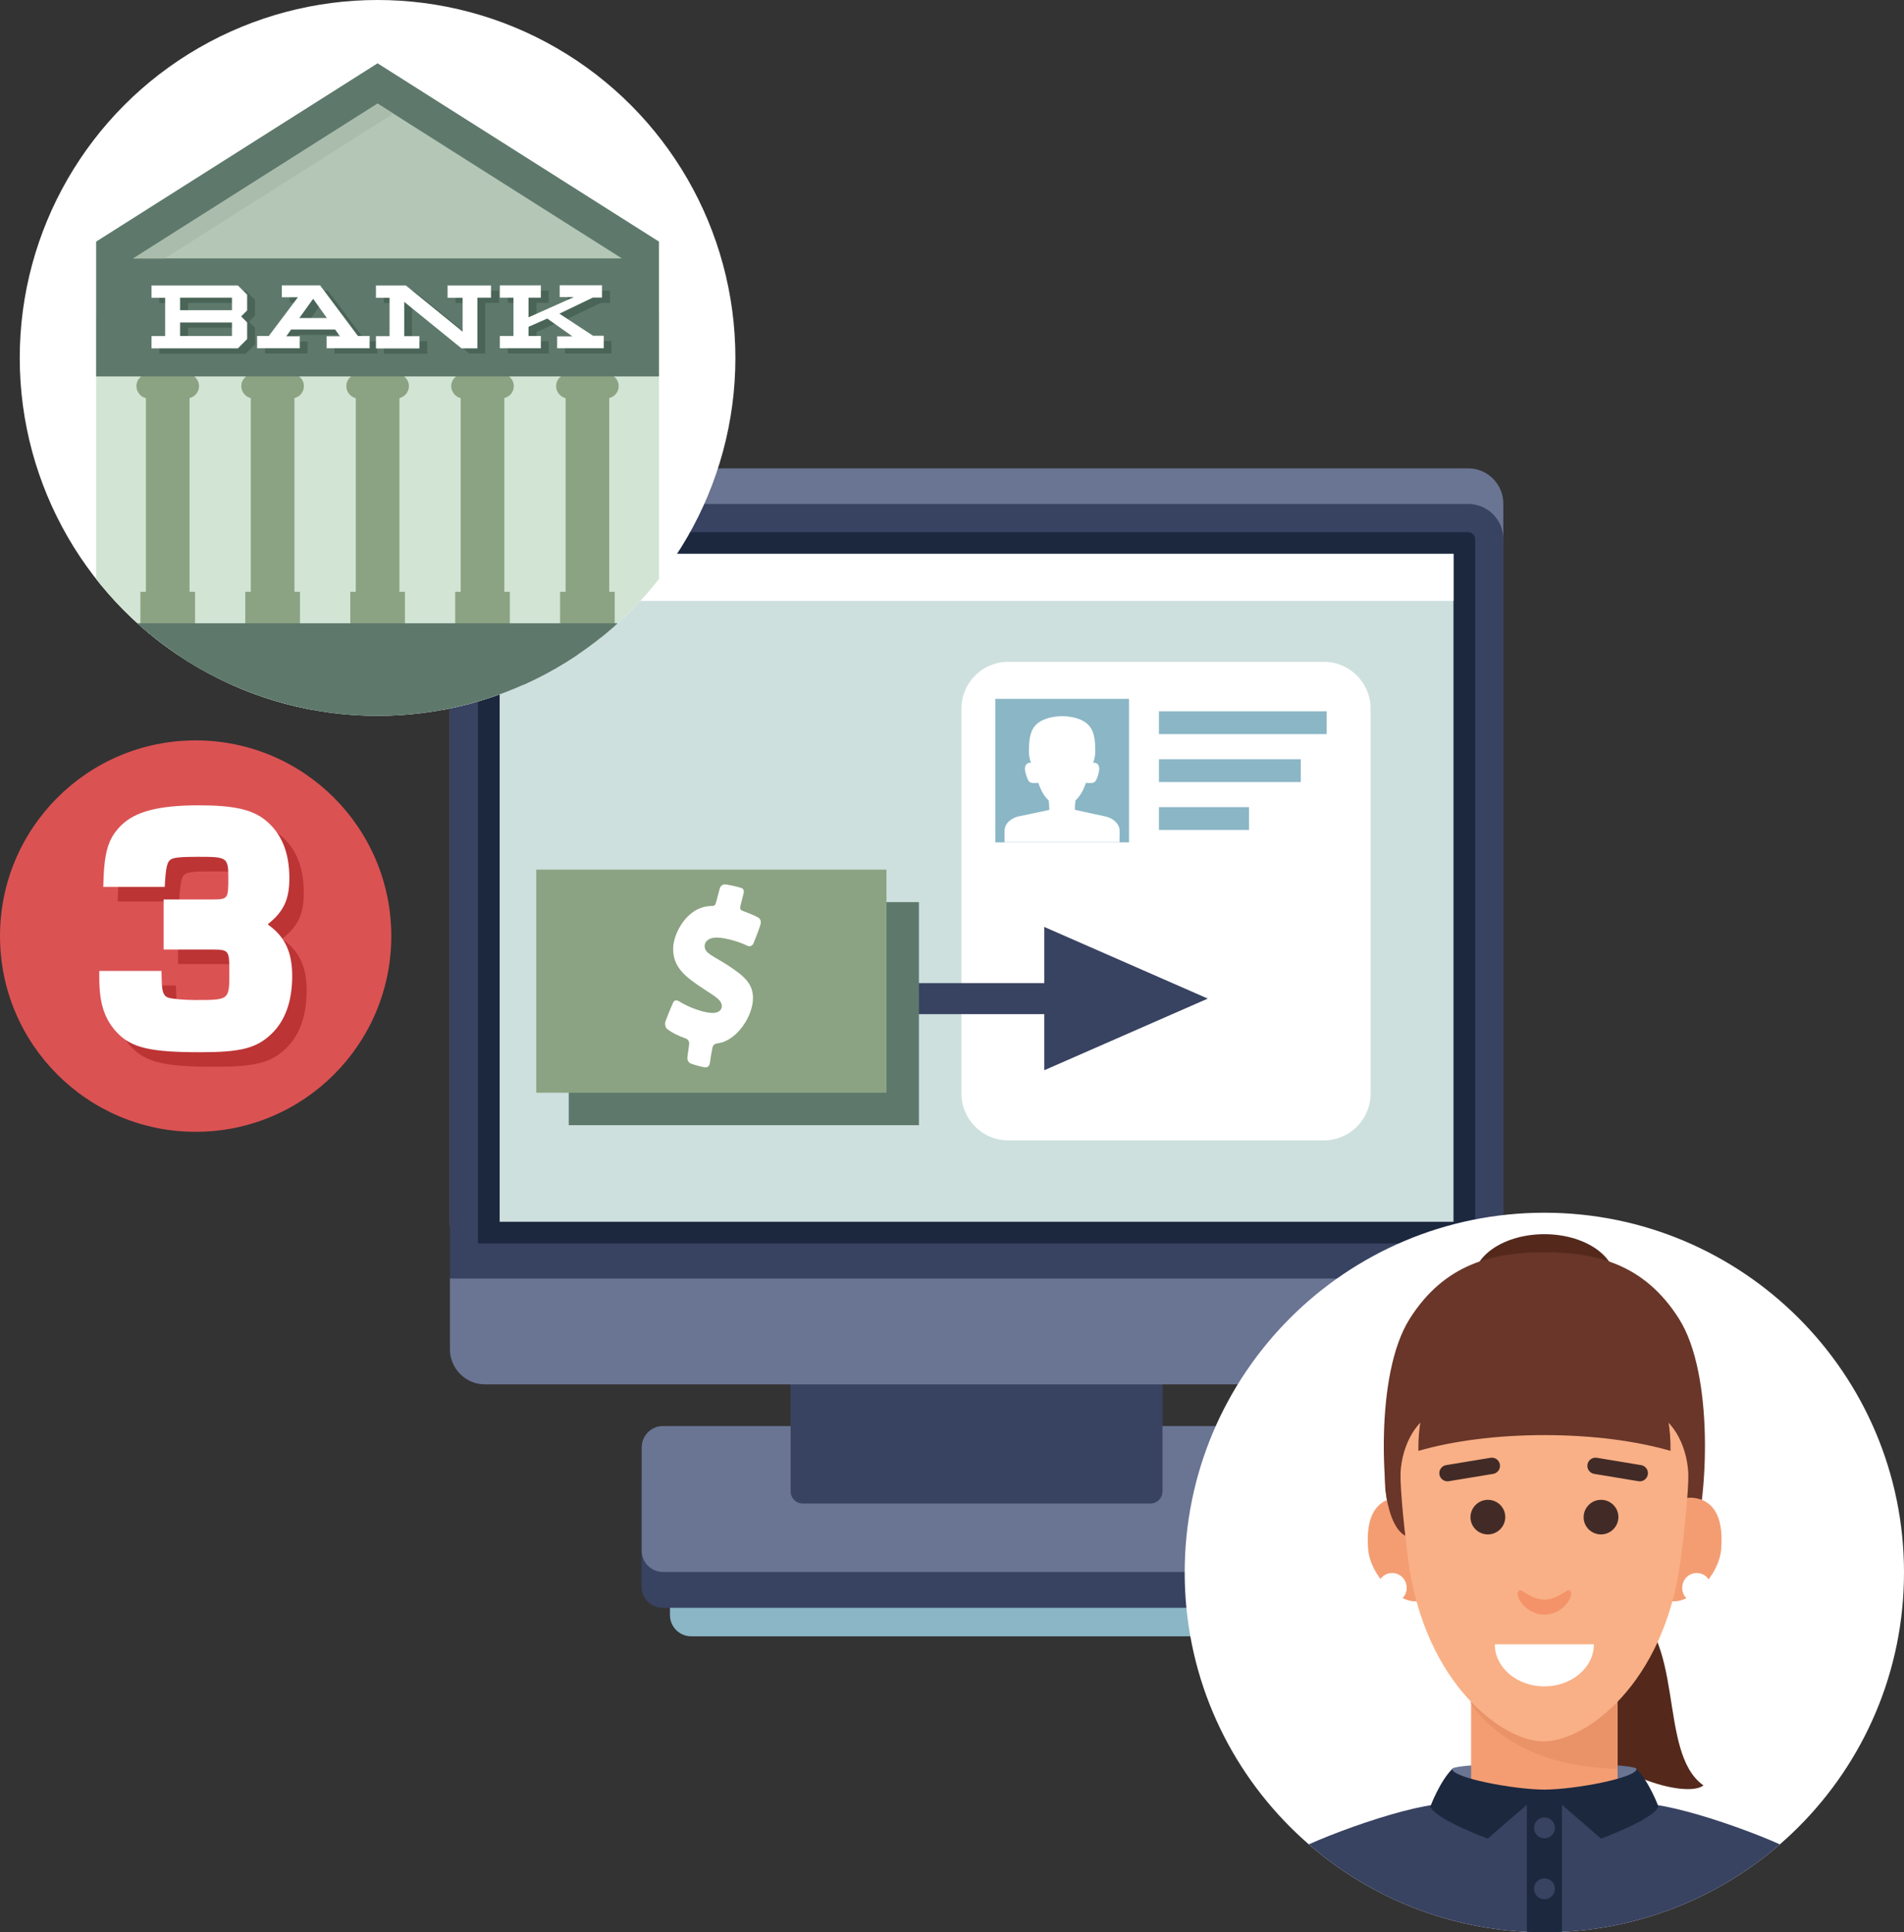<?xml version="1.0" encoding="utf-8"?>
<!-- Generator: Adobe Illustrator 22.0.1, SVG Export Plug-In . SVG Version: 6.00 Build 0)  -->
<svg version="1.1" id="Layer_1" xmlns="http://www.w3.org/2000/svg" xmlns:xlink="http://www.w3.org/1999/xlink" x="0px" y="0px"
	 viewBox="0 0 1871.4 1898.6" style="enable-background:new 0 0 1871.4 1898.6;" xml:space="preserve">
<rect x="0" y="0" width="1871.4" height="1898.6" fill="#333333" stroke="none"/>
<style type="text/css">
	.st0{fill:#DB5253;}
	.st1{fill:#BD3435;}
	.st2{fill:#FFFFFF;}
	.st3{fill:#8AB6C5;}
	.st4{fill:#384261;}
	.st5{fill:#6A7493;}
	.st6{fill:#CDE0DE;}
	.st7{fill:#1C283E;}
	.st8{fill:#574D5E;}
	.st9{fill:#4C4C65;}
	.st10{clip-path:url(#SVGID_2_);}
	.st11{fill:#54291C;}
	.st12{fill:#693629;}
	.st13{fill:#F49D73;}
	.st14{fill:#EA9369;}
	.st15{fill:#F9B086;}
	.st16{fill:none;stroke:#422B27;stroke-width:16.027;stroke-linecap:round;stroke-miterlimit:10;}
	.st17{fill:none;stroke:#F38486;stroke-width:19.617;stroke-linecap:round;stroke-miterlimit:10;}
	.st18{fill:none;stroke:#E1775A;stroke-width:11.219;stroke-linecap:round;stroke-miterlimit:10;}
	.st19{fill:#422B27;}
	.st20{fill:#F49369;}
	.st21{fill:none;stroke:#8AB6C5;stroke-width:22.387;stroke-miterlimit:10;}
	.st22{clip-path:url(#SVGID_4_);}
	.st23{fill:#D2E4D4;}
	.st24{fill:#8BA382;}
	.st25{fill:#5E796C;}
	.st26{fill:#B4C6B6;}
	.st27{fill:#AABCAC;}
	.st28{fill:#4A6558;}
</style>
<g>
	<circle class="st0" cx="192.3" cy="919.8" r="192.3"/>
	<g>
		<path class="st1" d="M173.3,979.1c0.3,10.5,2.1,14.3,7,15.7c3.8,1,15,2.1,26.2,2.1c33.2,0,33.2,0,33.2-26.9
			c0-22.7,0-22.7-19.2-22.7H175v-49.2h46.1c17.5,0,17.5,0,17.5-22c0-19.5-1.7-19.9-29.3-19.9c-18.1,0-23.7,0.7-26.9,2.4
			c-3.5,2.1-5.2,5.6-6.3,27.2h-60.4c0.7-34.2,4.5-47.5,17.8-60.7c14-13.6,37-19.5,76.4-19.5c34.2,0,52.4,4.2,65.3,14.7
			c15.7,12.9,23.4,31.4,23.4,56.9c0,20.9-5.6,32.8-20.9,45v0.7c16.4,11.5,23.7,26.9,23.7,50.3c0,25.1-7,44.3-20.6,57.2
			c-14.7,14-30.4,17.8-69.8,17.8c-48.5,0-67.4-4.2-81.7-19.2c-15.7-16.8-17.8-36.3-17.5-60.7h61.1L173.3,979.1z"/>
	</g>
	<g>
		<path class="st2" d="M159,964.8c0.3,10.5,2.1,14.3,7,15.7c3.8,1,15,2.1,26.2,2.1c33.2,0,33.2,0,33.2-26.9c0-22.7,0-22.7-19.2-22.7
			h-45.4v-49.2h46.1c17.5,0,17.5,0,17.5-22c0-19.5-1.7-19.9-29.3-19.9c-18.1,0-23.7,0.7-26.9,2.4c-3.5,2.1-5.2,5.6-6.3,27.2h-60.4
			c0.7-34.2,4.5-47.5,17.8-60.7c14-13.6,37-19.5,76.4-19.5c34.2,0,52.4,4.2,65.3,14.7c15.7,12.9,23.4,31.4,23.4,56.9
			c0,20.9-5.6,32.8-20.9,45v0.7c16.4,11.5,23.7,26.9,23.7,50.3c0,25.1-7,44.3-20.6,57.2c-14.7,14-30.4,17.8-69.8,17.8
			c-48.5,0-67.4-4.2-81.7-19.2C99.3,998,97.2,978.4,97.6,954h61.1L159,964.8z"/>
	</g>
</g>
<g>
	<path class="st3" d="M658.5,1587c0,11.5,9.4,20.8,20.8,20.8l616.6,0c11.5,0,20.8-9.4,20.8-20.8v-101.7c0-11.5-9.4-20.8-20.8-20.8
		l-616.6,0c-11.5,0-20.8,9.4-20.8,20.8V1587z"/>
	<path class="st4" d="M630.5,1559c0,11.5,9.4,20.8,20.8,20.8l616.6,0c11.5,0,20.8-9.4,20.8-20.8v-101.7c0-11.5-9.4-20.8-20.8-20.8
		l-616.6,0c-11.5,0-20.8,9.4-20.8,20.8V1559z"/>
	<path class="st5" d="M1289,1422.1v101.6c0,11.5-9.4,20.9-20.9,20.9H651.5c-11.4,0-20.8-9.4-20.8-20.9v-101.6
		c0-11.5,9.4-20.9,20.8-20.9h616.7C1279.6,1401.2,1289,1410.6,1289,1422.1z"/>
	<path class="st5" d="M442.1,494.8v706.7c0,3.3,0.5,6.6,1.4,9.6c4.2,14.5,17.5,25.1,33.3,25.1l966.2,0c19.2,0,34.6-15.5,34.6-34.6
		V494.8c0-19.1-15.5-34.6-34.6-34.6l-966.2,0C457.6,460.2,442.1,475.7,442.1,494.8z"/>
	<path class="st4" d="M1477.6,529.8v728.9c0,19.1-15.5,34.6-34.6,34.6H476.8c-19.1,0-34.6-17.8-34.6-36.9V529.8
		c0-19.1,15.5-34.6,34.6-34.6H1443C1462.1,495.1,1477.6,510.7,1477.6,529.8z"/>
	<rect x="489.6" y="544.1" class="st6" width="940.5" height="674.7"/>
	<g>
		<path class="st7" d="M1428.6,544.2v656.3H491.1V544.2H1428.6 M1443,522.9H476.7c-3.8,0-6.9,3.1-6.9,6.9v692h980.1v-692
			C1449.9,526,1446.8,522.9,1443,522.9L1443,522.9z"/>
	</g>
	<path class="st8" d="M777.2,1464.7c0,6.4,5.2,11.6,11.6,11.6h342.1c6.4,0,11.6-5.2,11.6-11.6v-112.4c0-6.4-5.2-11.6-11.6-11.6
		H788.8c-6.4,0-11.6,5.2-11.6,11.6V1464.7z"/>
	<path class="st4" d="M777.2,1465.7c0,6.4,5.2,11.6,11.6,11.6h342.1c6.4,0,11.6-5.2,11.6-11.6v-112.4c0-6.4-5.2-11.6-11.6-11.6
		H788.8c-6.4,0-11.6,5.2-11.6,11.6V1465.7z"/>
	<rect x="491" y="544.1" class="st2" width="937.6" height="46.3"/>
	<path class="st9" d="M527,568.1c0,6.5-5.3,11.7-11.7,11.7c-6.5,0-11.7-5.2-11.7-11.7c0-6.5,5.2-11.7,11.7-11.7
		C521.8,556.4,527,561.6,527,568.1z"/>
	<path class="st5" d="M1477.6,1256.3v69.4c0,19.1-15.5,34.6-34.6,34.6H476.8c-19.1,0-34.6-15.5-34.6-34.6v-69.4H1477.6z"/>
</g>
<g>
	<defs>
		<path id="SVGID_1_" d="M1871.4,1545.1c0,195.2-158.3,353.5-353.5,353.5s-353.5-158.3-353.5-353.5s158.3-353.5,353.5-353.5
			S1871.4,1349.9,1871.4,1545.1"/>
	</defs>
	<clipPath id="SVGID_2_">
		<use xlink:href="#SVGID_1_"  style="overflow:visible;"/>
	</clipPath>
	<g class="st10">
		<path class="st2" d="M1934.6,1965.6h-808.5c-19,0-34.5-15.5-34.5-34.5v-728.3c0-19,15.5-34.5,34.5-34.5h808.5
			c19,0,34.5,15.5,34.5,34.5v728.3C1969.1,1950.1,1953.5,1965.6,1934.6,1965.6z"/>
		<ellipse class="st11" cx="1517.9" cy="1258" rx="69.6" ry="45.3"/>
		<path class="st12" d="M1664.4,1516.6c14.1-43.8,20.6-165.8-14.1-220.7c-34.6-54.8-82.8-65.4-132.4-65.4s-97.8,10.6-132.4,65.4
			c-34.6,54.8-28.1,176.9-14.1,220.7"/>
		<path class="st13" d="M1408.9,1516.6c2.3,26.3,1,55.2-16.7,56.8c-17.7,1.6-45.3-24.8-47.5-51.2c-2.9-35.4,10.2-48.9,27.9-50.5
			S1406.6,1490.2,1408.9,1516.6z"/>
		<path class="st12" d="M1386.1,1510.8c-12.6-2.4-20.8-19.3-24.4-46.3c-2.2-25.8,2.2-85.2,48.1-98.3S1386.1,1510.8,1386.1,1510.8z"
			/>
		<path class="st11" d="M1595.3,1574c63.5,30.9,32.6,147.7,79,180.3c-17.2,13.7-103-12-125.4-60.1
			C1526.6,1646.1,1595.3,1574,1595.3,1574z"/>
		<path class="st13" d="M1627.5,1516.6c-2.3,26.3-1,55.2,16.7,56.8c17.7,1.6,45.3-24.8,47.5-51.2c2.9-35.4-10.2-48.9-27.9-50.5
			S1629.8,1490.2,1627.5,1516.6z"/>
		<path class="st5" d="M1608.6,1738.2c0,17.1-40.6,31.4-90.7,31.4c-50.1,0-90.4-12.5-90.7-31.4c-0.1-3.2,40.6-5.8,90.7-5.8
			C1568,1732.4,1608.6,1735,1608.6,1738.2z"/>
		<rect x="1445.9" y="1639.4" class="st13" width="144" height="151.9"/>
		<path class="st14" d="M1445.9,1639.4v34.8c24.1,34.4,70.3,62.1,144,63.9v-98.7H1445.9z"/>
		<path class="st4" d="M1389.4,1790.1"/>
		<path class="st4" d="M1778.1,1827.6c-19.9-15.7-119.5-52.9-159.9-55.1h-200.6c-40.4,2.2-140,39.4-159.9,55.1
			c-19.9,15.7-28.5,31.4-28.5,60.4l0,201.4c37.9,28.4,233.7,45,288.7,45.5c55-0.5,250.8-17.1,288.7-45.5l0-201.4
			C1806.7,1859,1798.1,1843.3,1778.1,1827.6z"/>
		<polygon class="st7" points="1535.2,1901 1500.7,1901 1500.7,1760.1 1517.9,1758.5 1535.2,1760.1 		"/>
		<g>
			<circle class="st4" cx="1518" cy="1796" r="10.3"/>
		</g>
		<g>
			<circle class="st4" cx="1518" cy="1855.9" r="10.3"/>
		</g>
		<path class="st15" d="M1518,1711L1518,1711c40.1-0.4,117.8-55.4,133.9-178.6c3.3-24.9,7.8-65.3,7.7-88.1
			c-0.4-70.6-63.4-129.8-141.6-129.8h0c-78.2,0-141.2,59.3-141.6,129.8c-0.1,22.9,4.4,63.2,7.7,88.1
			C1400.1,1655.6,1478.8,1712.2,1518,1711L1518,1711z"/>
		<g>
			<line class="st16" x1="1611.7" y1="1447.5" x2="1568.2" y2="1440.3"/>
			<line class="st16" x1="1422.7" y1="1447.5" x2="1466.3" y2="1440.3"/>
		</g>
		<line class="st17" x1="1506.8" y1="1631.3" x2="1529.2" y2="1631.3"/>
		<line class="st18" x1="1488.9" y1="1624.8" x2="1547" y2="1624.8"/>
		<g>
			<path class="st19" d="M1590.7,1490.6c0,9.4-7.7,17.1-17.1,17.1s-17.1-7.5-17.1-16.9s7.7-17.1,17.1-17.1
				S1590.7,1481.2,1590.7,1490.6z"/>
			<path class="st19" d="M1479.5,1490.6c0,9.4-7.7,17.1-17.1,17.1s-17.1-7.5-17.1-16.9s7.7-17.1,17.1-17.1
				S1479.5,1481.2,1479.5,1490.6z"/>
		</g>
		<path class="st20" d="M1518,1586.5c17.2,0,28.1-16.1,26-22.3c-2.1-6.4-9.9,7.1-26,7.6c-16.1-0.5-23.9-13.9-26-7.6
			C1489.8,1570.4,1500.7,1586.5,1518,1586.5L1518,1586.5z"/>
		<path class="st12" d="M1518,1305.9c-61,0-125.3,29.9-123.9,119.7c33.6-9.7,76.8-15.5,123.9-15.5s90.3,5.8,123.9,15.5
			C1643.3,1335.9,1579,1305.9,1518,1305.9z"/>
		<g>
			<path class="st12" d="M1376.4,1454.1c-0.6-30.9,14.5-59,34.4-66.3l2.7-47.8l-42.5,41.2l-2.7,68.4L1376.4,1454.1z"/>
			<path class="st12" d="M1659.5,1454.1c0.6-30.9-14.5-59-34.4-66.3l-2.7-47.8l42.5,41.2l2.7,68.4L1659.5,1454.1z"/>
		</g>
		<g>
			<ellipse class="st2" cx="1667.7" cy="1560.2" rx="14.3" ry="14.6"/>
			<ellipse class="st2" cx="1368.3" cy="1560.2" rx="14.3" ry="14.6"/>
		</g>
		<path class="st7" d="M1427.3,1738.2c-12.5,12.7-21.4,36.8-21.4,36.8c4.1,12.4,56.4,31.6,56.4,31.6l55.6-48.2
			C1488.2,1758.4,1427.9,1747,1427.3,1738.2z"/>
		<path class="st7" d="M1608.6,1738.2c12.5,12.7,21.4,36.8,21.4,36.8c-4.1,12.4-56.4,31.6-56.4,31.6l-55.6-48.2
			C1547.6,1758.4,1608,1747,1608.6,1738.2z"/>
	</g>
</g>
<path class="st2" d="M1301.3,1120.5H990.8c-25.2,0-45.8-20.6-45.8-45.8V696.1c0-25.2,20.6-45.8,45.8-45.8h310.5
	c25.2,0,45.8,20.6,45.8,45.8v378.6C1347.1,1099.9,1326.5,1120.5,1301.3,1120.5z"/>
<rect x="978.3" y="686.7" class="st3" width="131.4" height="141"/>
<path class="st2" d="M1100.5,816.6c-0.1-8.8-8.8-13.3-14.1-14.4c-3.7-0.7-20.3-4.4-29.9-6.5v-1.4c0-2.9,0.2-5.5,0.6-7.8
	c2.6-2.5,5-5.6,6.8-9.1c1.3-2.4,2.4-5.3,3.4-8.2c1.7,0.2,4.1,0.3,6,0.1c1.4-0.2,2.8-0.7,3.8-2.4c1.1-1.7,2.9-6.9,3.3-10.6
	c0.4-4.1-1.8-6.8-4.6-6.8c-0.5,0-1,0-1.4,0.1c1.1-3.1,2-6.6,2.1-10.2c0.1-12.8-1-21.6-7.3-27.6c-6.3-6.1-16.8-8-25.3-8.1
	c-8.5,0.1-19,2.1-25.3,8.1c-6.2,6-7.4,14.8-7.3,27.6c0,3.6,0.9,7.1,2.1,10.2c-0.5,0-0.9-0.1-1.4-0.1c-2.7,0.1-5,2.7-4.6,6.8
	c0.4,3.7,2.3,8.9,3.3,10.6c1.1,1.7,2.4,2.3,3.8,2.4c1.9,0.2,4.3,0.1,6-0.1c1,2.9,2.2,5.8,3.4,8.2c1.9,3.6,4.2,6.7,6.8,9.1
	c0.3,2.3,0.6,4.9,0.6,7.8v1.5c-7.9,1.7-25.7,5.5-29.9,6.3c-5.2,1-14,5.5-14.1,14.4v11.1h113L1100.5,816.6z"/>
<line class="st21" x1="1139.1" y1="710.1" x2="1303.9" y2="710.1"/>
<line class="st21" x1="1139.1" y1="757.2" x2="1278.5" y2="757.2"/>
<line class="st21" x1="1139.1" y1="804.3" x2="1227.6" y2="804.3"/>
<polygon class="st4" points="1187.1,981.2 1026.4,910.8 1026.4,966 680.8,966 680.8,996.5 1026.4,996.5 1026.4,1051.6 "/>
<g>
	<defs>
		<circle id="SVGID_3_" cx="371.1" cy="351.7" r="351.7"/>
	</defs>
	<clipPath id="SVGID_4_">
		<use xlink:href="#SVGID_3_"  style="overflow:visible;"/>
	</clipPath>
	<g class="st22">
		<circle class="st2" cx="371.1" cy="351.7" r="351.7"/>
		<g>
			<rect x="94.5" y="309.6" class="st23" width="553.2" height="387.7"/>
			<g>
				<path class="st24" d="M505,379.4c0-6.6-5.4-12.1-12.1-12.1h-37.3c-6.6,0-12.1,5.4-12.1,12.1c0,5.7,4,10.5,9.3,11.8v190.3h-5.4
					v45.2h53.7v-45.2h-5.4V391.1C501,389.9,505,385.1,505,379.4z"/>
				<path class="st24" d="M608.1,379.4c0-6.6-5.4-12.1-12.1-12.1h-37.3c-6.6,0-12.1,5.4-12.1,12.1c0,5.7,4,10.5,9.3,11.8v190.3h-5.4
					v45.2h53.7v-45.2h-5.4V391.1C604.1,389.9,608.1,385.1,608.1,379.4z"/>
				<path class="st24" d="M401.9,379.4c0-6.6-5.4-12.1-12.1-12.1h-37.3c-6.6,0-12.1,5.4-12.1,12.1c0,5.7,4,10.5,9.3,11.8v190.3h-5.4
					v45.2H398v-45.2h-5.4V391.1C397.9,389.9,401.9,385.1,401.9,379.4z"/>
				<path class="st24" d="M298.7,379.4c0-6.6-5.4-12.1-12.1-12.1h-37.3c-6.6,0-12.1,5.4-12.1,12.1c0,5.7,4,10.5,9.3,11.8v190.3h-5.4
					v45.2h53.7v-45.2h-5.4V391.1C294.8,389.9,298.7,385.1,298.7,379.4z"/>
				<path class="st24" d="M195.6,379.4c0-6.6-5.4-12.1-12.1-12.1h-37.3c-6.6,0-12.1,5.4-12.1,12.1c0,5.7,4,10.5,9.3,11.8v190.3h-5.4
					v45.2h53.7v-45.2h-5.4V391.1C191.6,389.9,195.6,385.1,195.6,379.4z"/>
			</g>
			<rect x="119" y="612.4" class="st25" width="504.3" height="60.3"/>
			<rect x="94.5" y="643.3" class="st25" width="553.2" height="92.2"/>
			<polygon class="st25" points="371.1,62.2 94.5,237.4 94.5,287.4 94.5,369.9 647.7,369.9 647.7,287.4 647.7,237.4 			"/>
			<polygon class="st26" points="371.1,101.8 131,253.9 611.2,253.9 			"/>
			<polygon class="st27" points="371.1,101.8 131,253.9 161.9,253.9 386.6,111.6 			"/>
			<g>
				<path class="st28" d="M250.6,294.7v15.5l-5.9,5.9l5.9,5.9v16.4l-9.1,9.1h-84.9v-12.1h13.4v-37.6h-13.4v-12.1h84.9L250.6,294.7z
					 M184.8,310h51v-12.3h-51V310z M235.8,322.1h-51v13.2h51V322.1z"/>
				<path class="st28" d="M371,335.3v12.1h-42.3v-11.8h13.1l-4.7-6.6h-43.3l-4.7,6.6h13.2v11.8h-41.9v-12.1h11.5l28.6-38h-15.8
					v-11.7h37.6l37.2,49.7H371z M329.1,317.6l-13.5-18.9l-13.6,18.9H329.1z"/>
				<path class="st28" d="M490.3,297.6h-13.4v49.8h-15.5v-0.1l-0.1,0.1l-56.3-45.7v33.7H420v12.1h-42.7v-12.1h13.4v-37.7h-13.4
					v-12.1h29.4l55.8,45.4v-33.3h-14.8v-12.1h42.7V297.6z"/>
				<path class="st28" d="M601.1,335.3v12.1h-45.8v-11.7h15l-24.6-17.6l-18.4,8.1v9h12.1v12.1h-40.3v-12.1h13.4v-37.6h-13.4v-12.1
					h40.3v12.1h-12.1V317l44.6-19.9h-14v-11.6h41.6v12.1h-9l-32.9,15.8l33.1,21.7H601.1z"/>
			</g>
			<g>
				<path class="st2" d="M242.9,289.5V305l-5.9,5.9l5.9,5.9v16.4l-9.1,9.1h-84.9v-12.1h13.4v-37.6h-13.4v-12.1h84.9L242.9,289.5z
					 M177,304.8h51v-12.3h-51V304.8z M228,316.9h-51v13.2h51V316.9z"/>
				<path class="st2" d="M363.3,330.1v12.1H321v-11.8h13.1l-4.7-6.6h-43.3l-4.7,6.6h13.2v11.8h-41.9v-12.1h11.5l28.6-38H277v-11.7
					h37.6l37.2,49.7H363.3z M321.3,312.5l-13.5-18.9l-13.6,18.9H321.3z"/>
				<path class="st2" d="M482.6,292.5h-13.4v49.8h-15.5v-0.1l-0.1,0.1l-56.3-45.7v33.7h14.9v12.1h-42.7v-12.1h13.4v-37.7h-13.4
					v-12.1h29.4l55.8,45.4v-33.3h-14.8v-12.1h42.7V292.5z"/>
				<path class="st2" d="M593.4,330.1v12.1h-45.8v-11.7h15L537.9,313l-18.4,8.1v9h12.1v12.1h-40.3v-12.1h13.4v-37.6h-13.4v-12.1
					h40.3v12.1h-12.1v19.3l44.6-19.9h-14v-11.6h41.6v12.1h-9l-32.9,15.8l33.1,21.7H593.4z"/>
			</g>
		</g>
	</g>
</g>
<path class="st2" d="M1566.6,1615.7c0,22.8-21.8,41.3-48.7,41.3s-48.7-18.5-48.7-41.3H1566.6z"/>
<g>
	<rect x="559" y="886.4" class="st25" width="344.2" height="219.2"/>
	<rect x="527.1" y="854.5" class="st24" width="344.2" height="219.2"/>
	<g>
		<path class="st2" d="M715.7,948.7c15.5,10.2,24.4,17.6,24.4,32.1c0,17.8-16.3,42.2-34.6,44.3c-3.1,0.5-4.6,1.5-5.3,4.6
			c-1,5.1-2,10.7-2.5,15c-0.5,2.5-2,4.1-4.3,4.1c-1.8,0-10.7-2.3-14-3.6c-2.5-0.8-3.8-3.3-3.8-5.6c0-2.3,1.8-12.2,1.8-14.2
			c0-2.5-1.3-4.3-3.6-5.1c-6.6-2.3-13-5.3-17.6-8.9c-1.8-1-2.5-3.6-2.5-5.6c0-0.8,0.3-2,0.3-2s5.1-13.5,7.6-18.6
			c0.5-1.5,1.8-2.3,3.1-2.3c0.8,0,2,0.5,2.8,1c8.7,5.6,23.9,11.4,33.1,11.4c5.1,0,8.9-2.5,8.9-6.9c-0.3-5.1-4.1-7.9-17.6-16.5
			c-18.6-12.2-30.3-21.4-30.3-39.7c0-14.5,13.5-42,38.2-42c2.8,0,3.3-1,4.3-4.6c1.3-4.6,2.3-9.2,3.3-12.5c0.8-2.5,2.5-4.1,5.1-4.1
			c1.8,0,10.7,1.8,15.5,3.3c2,0.5,3.1,1.8,3.1,3.8s-3.6,13.7-3.6,15.8c0,2.3,1.8,3.1,3.8,3.6c4.6,1.8,9.4,3.6,13.7,5.9
			c1.8,1,2.8,2.8,2.8,4.8c0,3.1-5.1,15.3-7.4,21.1c-0.8,1.5-2.3,2.5-3.8,2.5c-0.8,0-1.3-0.3-2-0.5c-7.6-3.8-21.1-7.9-30.3-8.1
			c-6.6,0-11.7,3.1-11.7,8.4C692.5,937,701.4,939.3,715.7,948.7z"/>
	</g>
</g>
</svg>
